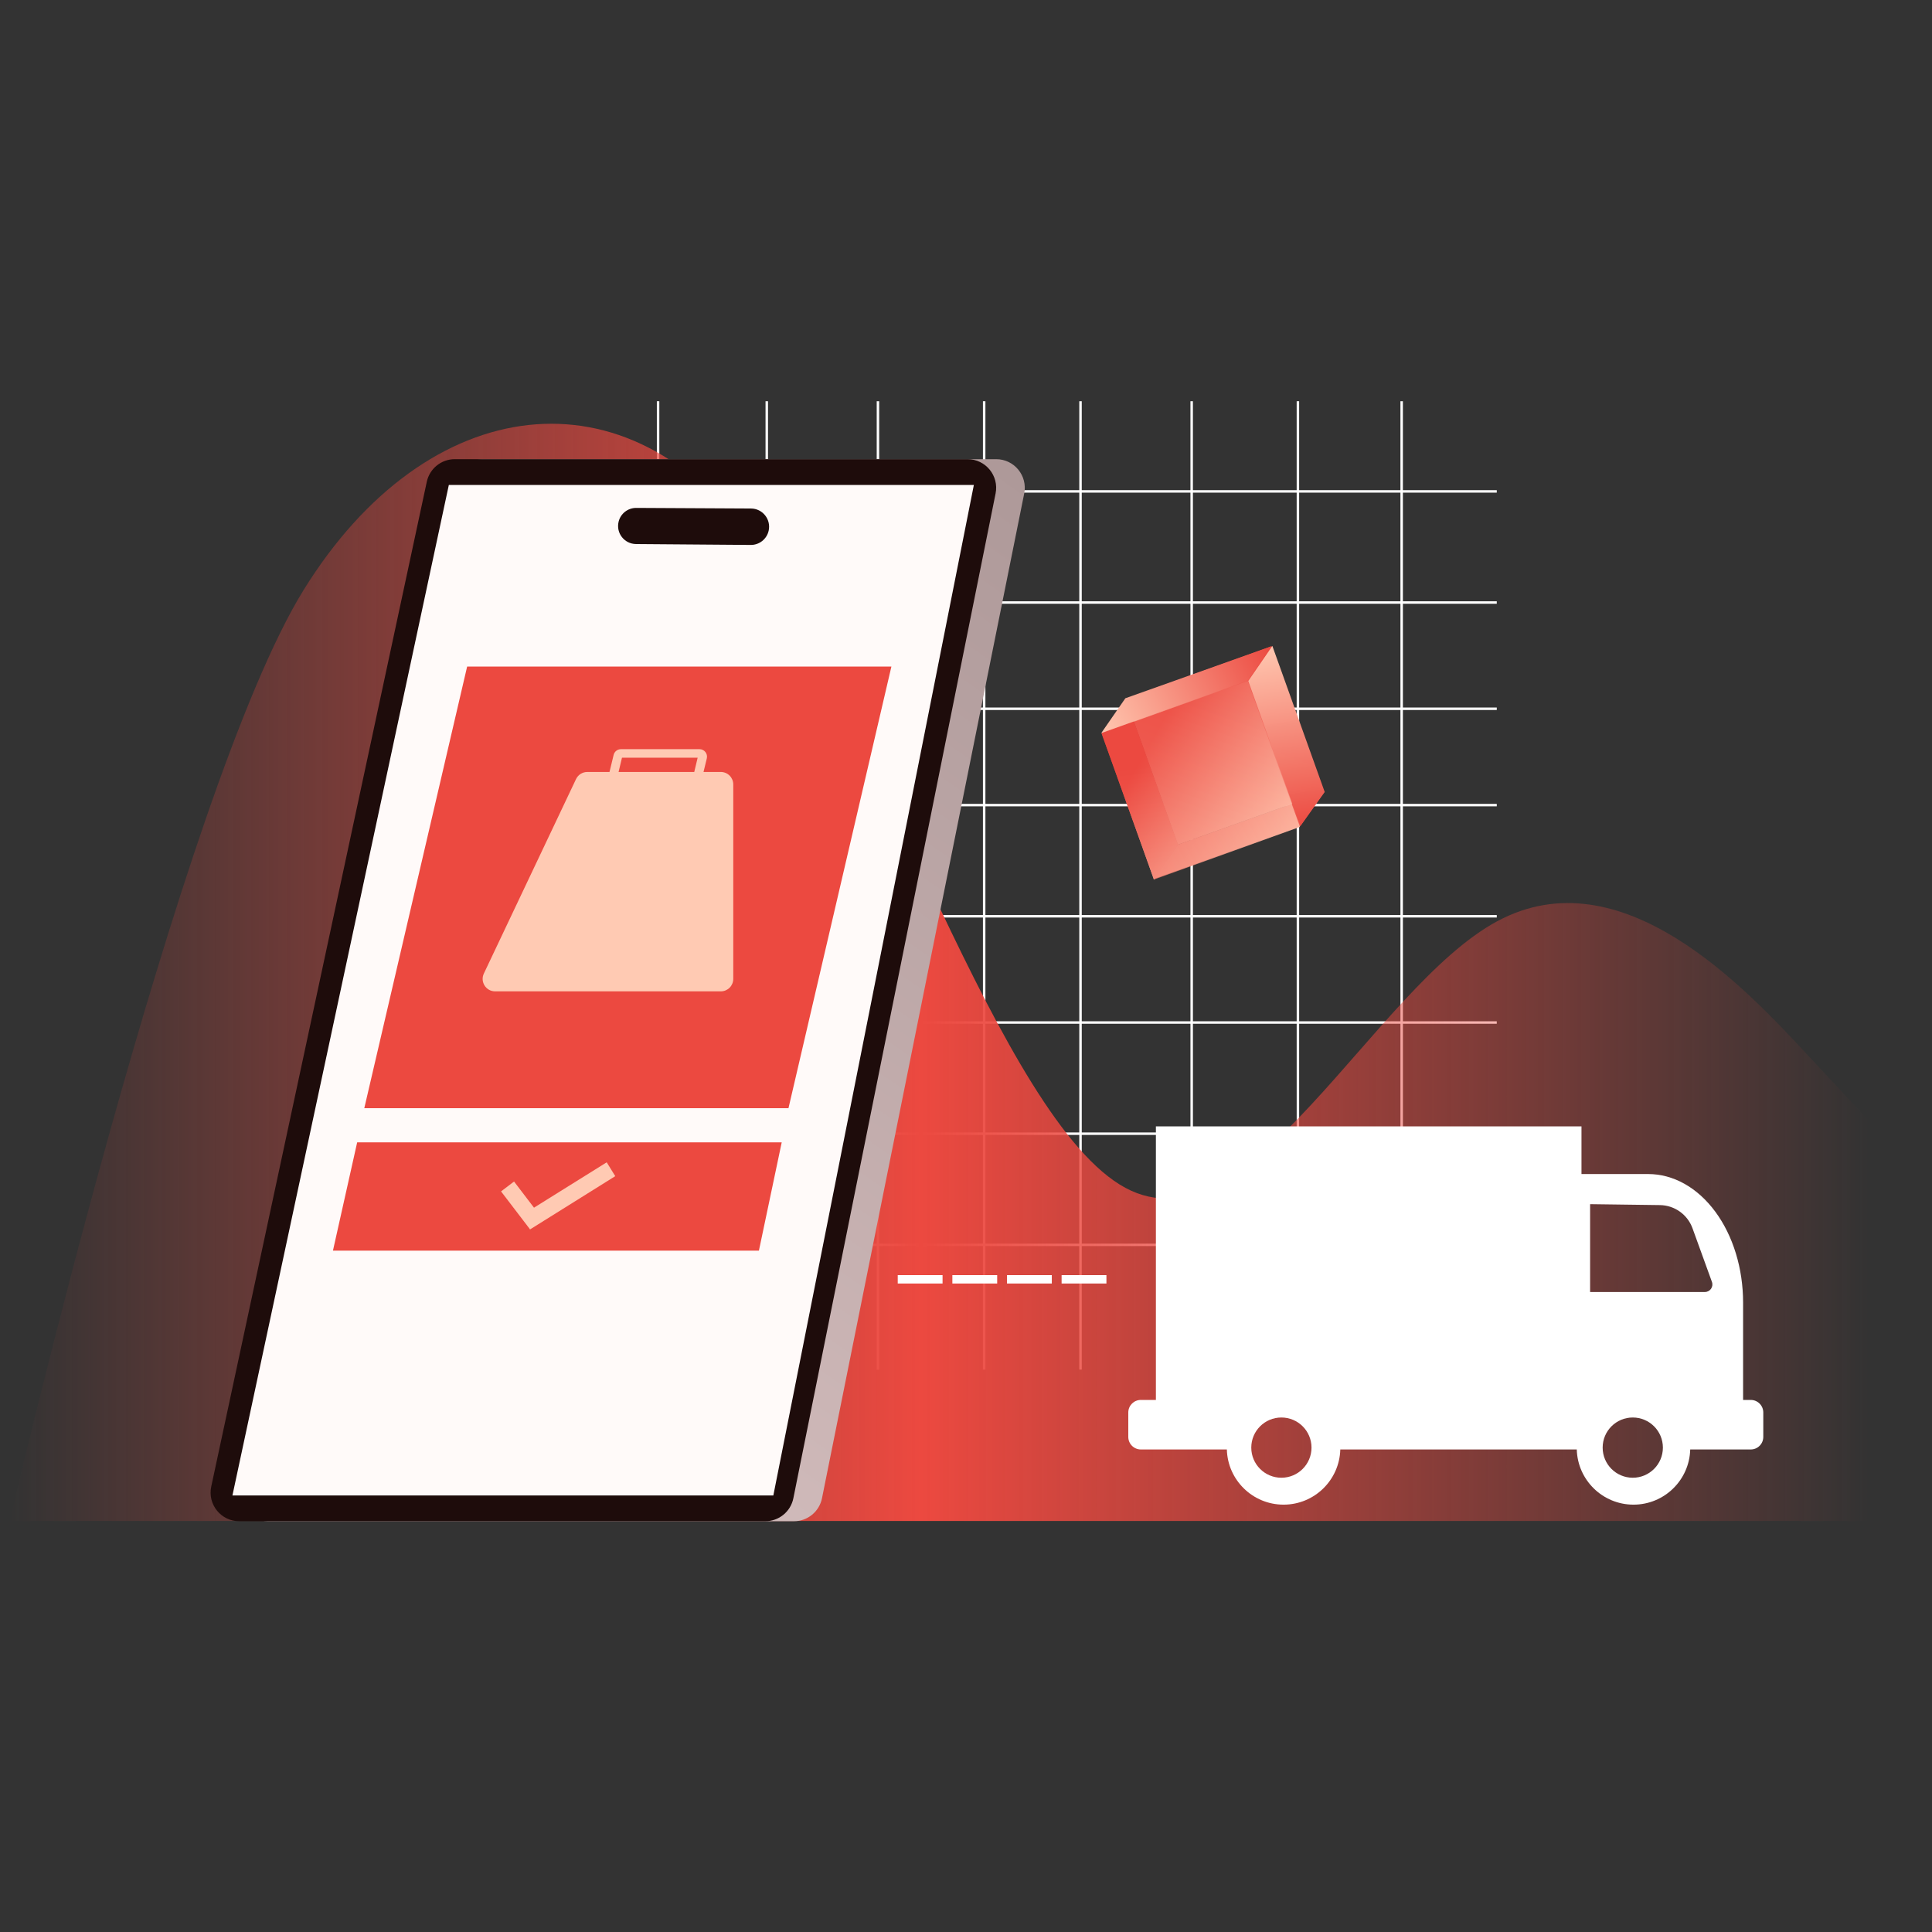 <svg xmlns="http://www.w3.org/2000/svg" xmlns:ns1="http://www.w3.org/1999/xlink" fill="none" viewBox="0 0 3000 3000" width="3000" height="3000"><rect x="0" y="0" width="3000" height="3000" fill="#333333" stroke="none"/><defs><clipPath id="assetClipPath_J99qKrJz"><path d="m0 0 h 1224.326 v 1253.096 h -1224.326 v -1253.096 z" id="path_w84WZfDV" fill="#ffffff" /></clipPath><clipPath id="assetClipPath_RAqdESah"><path d="m0 0 h 2158.016 v 1273.344 h -2158.016 v -1273.344 z" id="path_GrXCinmC" fill="#ffffff" /></clipPath><clipPath id="assetClipPath_53an2mMV"><path d="m0 0 h 927.581 v 1209.94 h -927.581 v -1209.94 z" id="path_6wp5g-At" fill="#ffffff" /></clipPath><clipPath id="assetClipPath_yuih-yKk"><path d="m0 0 h 169.213 v 176.922 h -169.213 v -176.922 z" id="path_axu_d-aC" fill="#ffffff" /></clipPath><clipPath id="assetClipPath_lw9DgiCN"><path d="m0 0 h 818.953 v 487.886 h -818.953 v -487.886 z" id="path_eSxN8FkH" fill="#ffffff" /></clipPath><clipPath id="assetClipPath_xFqaZzN6"><path d="m0 0 h 267.59 v 10.775 h -267.59 v -10.775 z" id="path_VvjcWsyj" fill="#ffffff" /></clipPath><clipPath id="assetClipPath_o5d1g-pg"><path d="m0 0 h 724.453 v 757.72 h -724.453 v -757.72 z" id="path_jQ6RgvYV" fill="#ffffff" /></clipPath></defs><g transform="translate(855 623)" data-asset-index="0"><g clip-path="url(#assetClipPath_J99qKrJz)" transform="scale(1.2 1.2)" data-asset-index="0"><path d="m137.457 0v115.08h-137.457v3.197h137.457v140.654h-137.457v3.197h137.457v134.26h-137.457v3.197h137.457v121.474h-137.457v3.197h137.457v140.654h-137.457v3.197h137.457v134.26h-137.457v3.197h137.457v140.654h-137.457v3.197h137.457v140.654h-137.457v3.197h137.457v159.834h3.197v-159.834h137.457v159.834h3.197v-159.834h140.654v159.834h3.197v-159.834h134.26v159.834h3.197v-159.834h121.474v159.834h3.197v-159.834h140.654v159.834h3.197v-159.834h134.263v159.834h3.197v-159.834h131.064v159.834h3.197v-159.834h121.47v-3.197h-121.47v-140.654h121.47v-3.197h-121.47v-140.654h121.47v-3.197h-121.47v-134.26h121.47v-3.197h-121.47v-140.654h121.47v-3.197h-121.47v-121.474h121.47v-3.197h-121.47v-134.26h121.47v-3.197h-121.47v-140.654h121.47v-3.197h-121.47v-115.08h-3.197v115.08h-131.064v-115.08h-3.197v115.08h-134.263v-115.08h-3.197v115.08h-140.654v-115.08h-3.197v115.08h-121.474v-115.08h-3.197v115.08h-134.26v-115.08h-3.197v115.08h-140.654v-115.08h-3.197v115.08h-137.457v-115.08zm962.202 1090.065v-140.654h-131.064v140.654zm-134.26 0v-140.654h-134.263v140.654zm-137.46 0v-140.654h-140.654v140.654zm-143.85 0v-140.654h-121.474v140.654zm-124.67 0v-140.654h-134.26v140.654zm-137.457 0v-140.654h-140.654v140.654zm-143.85 0v-140.654h-137.457v140.654zm0-143.85h-137.457v-140.654h137.457zm143.85 0h-140.654v-140.654h140.654zm137.457 0h-134.26v-140.654h134.26zm124.67 0h-121.474v-140.654h121.474zm143.85 0h-140.654v-140.654h140.654zm137.46 0h-134.263v-140.654h134.263zm134.26 0h-131.064v-140.654h131.064zm0-143.85v-134.26h-131.064v134.26zm-134.26 0v-134.26h-134.263v134.26zm-137.46 0v-134.26h-140.654v134.26zm-143.85 0v-134.26h-121.474v134.26zm-124.67 0v-134.26h-134.26v134.26zm-137.457 0v-134.26h-140.654v134.26zm-143.85 0v-134.26h-137.457v134.26zm-137.457-281.307v-121.474h137.457v121.474zm0-124.67h137.457v-134.26h-137.457zm140.654 124.67v-121.474h140.654v121.474zm0-124.67h140.654v-134.26h-140.654zm143.85 124.67v-121.474h134.26v121.474zm0-124.67h134.26v-134.26h-134.26zm137.457 124.67v-121.474h121.474v121.474zm0-124.67h121.474v-134.26h-121.474zm124.67 124.67v-121.474h140.654v121.474zm0-124.67h140.654v-134.26h-140.654zm143.85 124.67v-121.474h134.263v121.474zm0-124.67h134.263v-134.26h-134.263zm137.46 124.67v-121.474h131.064v121.474zm0-124.67h131.064v-134.26h-131.064zm131.064 268.52v-140.654h-131.064v140.654zm-134.26 0v-140.654h-134.263v140.654zm-137.46 0v-140.654h-140.654v140.654zm-143.85 0v-140.654h-121.474v140.654zm-124.67 0v-140.654h-134.26v140.654zm-137.457 0v-140.654h-140.654v140.654zm-143.85 0v-140.654h-137.457v140.654zm-137.457-405.977h137.457v-140.654h-137.457zm140.654 0h140.654v-140.654h-140.654zm143.85 0h134.26v-140.654h-134.26zm137.457 0h121.474v-140.654h-121.474zm124.67 0h140.654v-140.654h-140.654zm143.85 0h134.263v-140.654h-134.263zm137.46 0h131.064v-140.654h-131.064z" fill="#FFFFFF" fill-rule="evenodd" id="crrNGYTbaeLWiwGRmk-PM" /></g></g><g transform="translate(15 658)" data-asset-index="1"><g clip-path="url(#assetClipPath_RAqdESah)" transform="scale(1.338 1.338)" data-asset-index="1"><linearGradient id="linearGradient_egAiFhic" gradientTransform="matrix(1 0 0 -1 952.5 4090.424)" gradientUnits="userSpaceOnUse" x1="-952.5" x2="1205.516" y1="3453.752" y2="3453.752"><stop offset="0" stop-color="#EC4940" stop-opacity="0" /><stop offset=".49" stop-color="#EC4940" /><stop offset="1" stop-color="#EC4940" stop-opacity="0" /></linearGradient><path d="m0 1273.344s197.432-847.992 341.045-1080.252c143.612-232.261 378.271-260.648 522.162-54.333 143.891 206.314 287.712 670.415 431.603 747.973 143.891 77.561 287.712-232.05 431.603-309.4 143.891-77.349 287.712 77.349 359.658 154.701l71.946 77.14v464.171z" fill="url(#linearGradient_egAiFhic)" fill-rule="evenodd" id="TrXxrp5CsN0pJXUbgp6BQ" /></g></g><g transform="translate(327 713)" data-asset-index="2"><g clip-path="url(#assetClipPath_53an2mMV)" transform="scale(1.363 1.363)" data-asset-index="2"><linearGradient id="linearGradient_22S_ERHZ" gradientTransform="matrix(1 0 0 -1 952.5 21763.442)" gradientUnits="userSpaceOnUse" x1="-47.215" x2="-751.146" y1="21757.788" y2="20747.546"><stop offset="0" stop-color="#AE9999" /><stop offset="1" stop-color="#D2BCBC" /></linearGradient><path d="m310.802 0h584.156c20.595 0 36.034 18.856 31.97 39.047l-230.388 1144.714c-3.062 15.227-16.44 26.178-31.97 26.178h-599.331c-20.768 0-36.243-19.15-31.889-39.452l245.563-1144.715c3.225-15.033 16.512-25.772 31.889-25.772z" fill="url(#linearGradient_22S_ERHZ)" id="bA9Y7-k8Bg0b29Ypliw_" /><path d="m278.189 0h584.156c20.595 0 36.034 18.856 31.97 39.047l-230.388 1144.714c-3.062 15.227-16.44 26.178-31.97 26.178h-599.331c-20.768 0-36.243-19.15-31.889-39.452l245.563-1144.715c3.225-15.033 16.512-25.772 31.889-25.772z" fill="#1E0C0B" id="KuG7gT5ewSQ4h-dCa4Ecy" /><path d="m271.428 29.352h598.134l-228.447 1151.236h-616.228z" fill="#FFFAF9" id="Gsq658cKFW_iCXiFFVfl" /><path d="m484.664 96.689 130.709 1.019c9.813.077 18.342-6.735 20.432-16.324 2.815-12.894-6.966-25.104-20.161-25.173l-130.709-.683c-9.52-.05-17.833 6.435-20.099 15.68-3.163 12.903 6.545 25.378 19.829 25.481z" fill="#1E0C0B" id="xU63y54vFxqFDDfOfAs6u" /></g></g><g transform="translate(2057 1003) scale(-1 1)" data-asset-index="3"><g clip-path="url(#assetClipPath_yuih-yKk)" transform="scale(2.051 2.051)" data-asset-index="3"><linearGradient id="linearGradient_K9QloSd6" gradientTransform="matrix(1 0 0 -1 952.5 14306.88)" gradientUnits="userSpaceOnUse" x1="-900.716" x2="-850.795" y1="14299.162" y2="14156.686"><stop offset="0" stop-color="#EC4940" /><stop offset="1" stop-color="#FFCAB3" /></linearGradient><linearGradient id="linearGradient_-rBbtZW9" x1="-951.56" x2="-822.955" ns1:href="#linearGradient_K9QloSd6" y1="14195.941" y2="14130.269" /><linearGradient id="linearGradient_u2NunS7M" x1="-810.469" x2="-820.795" ns1:href="#linearGradient_K9QloSd6" y1="14216.328" y2="14129.616" /><linearGradient id="linearGradient_KKgUIVZD" gradientTransform="matrix(1 0 0 -1 952.5 14306.88)" gradientUnits="userSpaceOnUse" x1="-817.963" x2="-931.003" y1="14228.141" y2="14164.413"><stop offset="0" stop-color="#EC4940" /><stop offset="1" stop-color="#FFC7B0" /></linearGradient><linearGradient id="linearGradient_Trv6Ngq1" gradientTransform="matrix(1 0 0 -1 952.5 14306.88)" gradientUnits="userSpaceOnUse" x1="-934.428" x2="-913.103" y1="14168.501" y2="14305.524"><stop offset="0" stop-color="#EC4940" /><stop offset="1" stop-color="#FFC7B0" stop-opacity="0.99" /></linearGradient><linearGradient id="linearGradient_7FGF2ql2" x1="-912.249" x2="-783.249" ns1:href="#linearGradient_KKgUIVZD" y1="14306.805" y2="14240.931" /><path d="m150.606 40.071-110.436-39.856-39.761 110.563 110.79 39.729z" fill="url(#linearGradient_K9QloSd6)" id="I2NqN4llgwNR_zN86n0kr" /><path d="m.479 110.862 110.662 39.63 18.442 25.977-110.662-39.63z" fill="url(#linearGradient_-rBbtZW9)" id="MOgDFABhaxi6edPx885GI" /><path d="m110.894 150.73 39.633-110.659 18.366 26.189-39.633 110.662z" fill="url(#linearGradient_u2NunS7M)" id="jky9-TO9pXeSnliq44ntE" /><path d="m168.943 66.191-110.662-39.631-39.555 110.45 110.587 39.842 39.63-110.662z" fill="url(#linearGradient_KKgUIVZD)" fill-opacity=".8" id="M16gPiv5mTOl-jkIqKJLX" /><path d="m39.633 0 18.242 26.566-39.41 109.893-18.465-25.896z" fill="url(#linearGradient_Trv6Ngq1)" id="IVxey4g3JU1NDV9CzrJf" /><path d="m40.187.2 110.737 39.419 18.288 26.404-110.659-39.631z" fill="url(#linearGradient_7FGF2ql2)" id="VEu3SPMmZaQeSha23rnv9" /></g></g><g transform="translate(1752 1749)" data-asset-index="4"><g clip-path="url(#assetClipPath_lw9DgiCN)" transform="scale(1.204 1.204)" data-asset-index="4"><path d="m200.268 487.886c-39.743 0-72.084-31.68-73.152-71.165h-110.931c-8.94 0-16.185-7.248-16.185-16.185v-31.522c0-8.937 7.244-16.185 16.185-16.185h19.422v-352.829h548.87v61.502h86.058c16.068 0 31.985 4.289 46.833 12.621 14.845 8.335 28.336 20.548 39.701 35.947 11.365 15.398 20.38 33.677 26.527 53.798 6.153 20.118 9.316 41.679 9.316 63.458v125.504h9.857c8.941 0 16.185 7.248 16.185 16.185v31.522c0 8.937-7.244 16.185-16.185 16.185h-78.047c-1.068 39.485-33.412 71.165-73.155 71.165s-72.087-31.68-73.159-71.165h-304.981c-1.068 39.485-33.415 71.165-73.159 71.165zm489.207-73.554c0 21.451-17.389 38.844-38.844 38.844s-38.844-17.392-38.844-38.844 17.392-38.844 38.844-38.844 38.844 17.389 38.844 38.844zm-492.019 38.844c21.455 0 38.844-17.392 38.844-38.844s-17.389-38.844-38.844-38.844-38.844 17.389-38.844 38.844 17.392 38.844 38.844 38.844zm488.202-351.629-90.056-1.201v113.294h148.004c6.733 0 11.42-6.688 9.128-13.019l-25.074-69.2c-6.422-17.726-23.148-29.625-42.003-29.874z" fill="#FFFFFF" fill-rule="evenodd" id="vERNvcorGDKgrwHOTYQ6x" /></g></g><g transform="translate(1394 1980)" data-asset-index="5"><g clip-path="url(#assetClipPath_xFqaZzN6)" transform="scale(1.211 1.211)" data-asset-index="5"><g fill="#FFFFFF" id="dTIn56y-StkjwehLLPdzd"><path d="m0 0h57.469v10.775h-57.469z" fill="#FFFFFF" id="DSKNccyhF2z3TtdN_-9xC" /><path d="m70.042 0h57.469v10.775h-57.469z" fill="#FFFFFF" id="WxPUZKLV6pw1XlLWb0tOX" /><path d="m140.083 0h57.469v10.775h-57.469z" fill="#FFFFFF" id="FLaOii2AE_JwFDIYA7tVK" /><path d="m210.121 0h57.469v10.775h-57.469z" fill="#FFFFFF" id="wYHr0hWxxB7F6ZXmuq0g8" /></g></g></g><g transform="translate(517 1035)" data-asset-index="6"><g clip-path="url(#assetClipPath_o5d1g-pg)" transform="scale(1.197 1.197)" data-asset-index="6"><path d="m174.084 0h550.369l-133.512 572.911h-550.281z" fill="#EC4940" id="gFBERlbrIJCm1__RFRdGc" /><path d="m552.583 757.72 29.57-140.455h-550.735l-31.418 140.455z" fill="#EC4940" id="zVwORcypcry_9MUYfw_" /><g fill="#FFCAB3" fill-rule="evenodd" id="cjdOVN2XbkeAJMtBJK8vZ"><path d="m373.559 107.192h101.987c6.289 0 10.922 5.888 9.439 11.999l-4.263 17.57h22.406c8.94 0 16.185 7.244 16.185 16.185v252.238c0 8.937-7.244 16.185-16.185 16.185h-292.735c-11.886 0-19.716-12.381-14.628-23.118l119.567-252.238c2.68-5.649 8.374-9.251 14.628-9.251h28.793l5.37-22.147c1.055-4.357 4.956-7.422 9.436-7.422zm95.141 29.57h-98.171l4.409-18.483h98.174z" fill="#FFCAB3" id="x5RhH1EWtZ47SL0wjkg-j" /><path d="m366.218 661.099-11.087-17.962-94.329 58.845-25.873-33.933-16.855 12.825 36.963 48.386.592.958 110.588-69.119z" fill="#FFCAB3" id="kTKW2nbgiwrWWKNo4lur" /></g></g></g></svg>